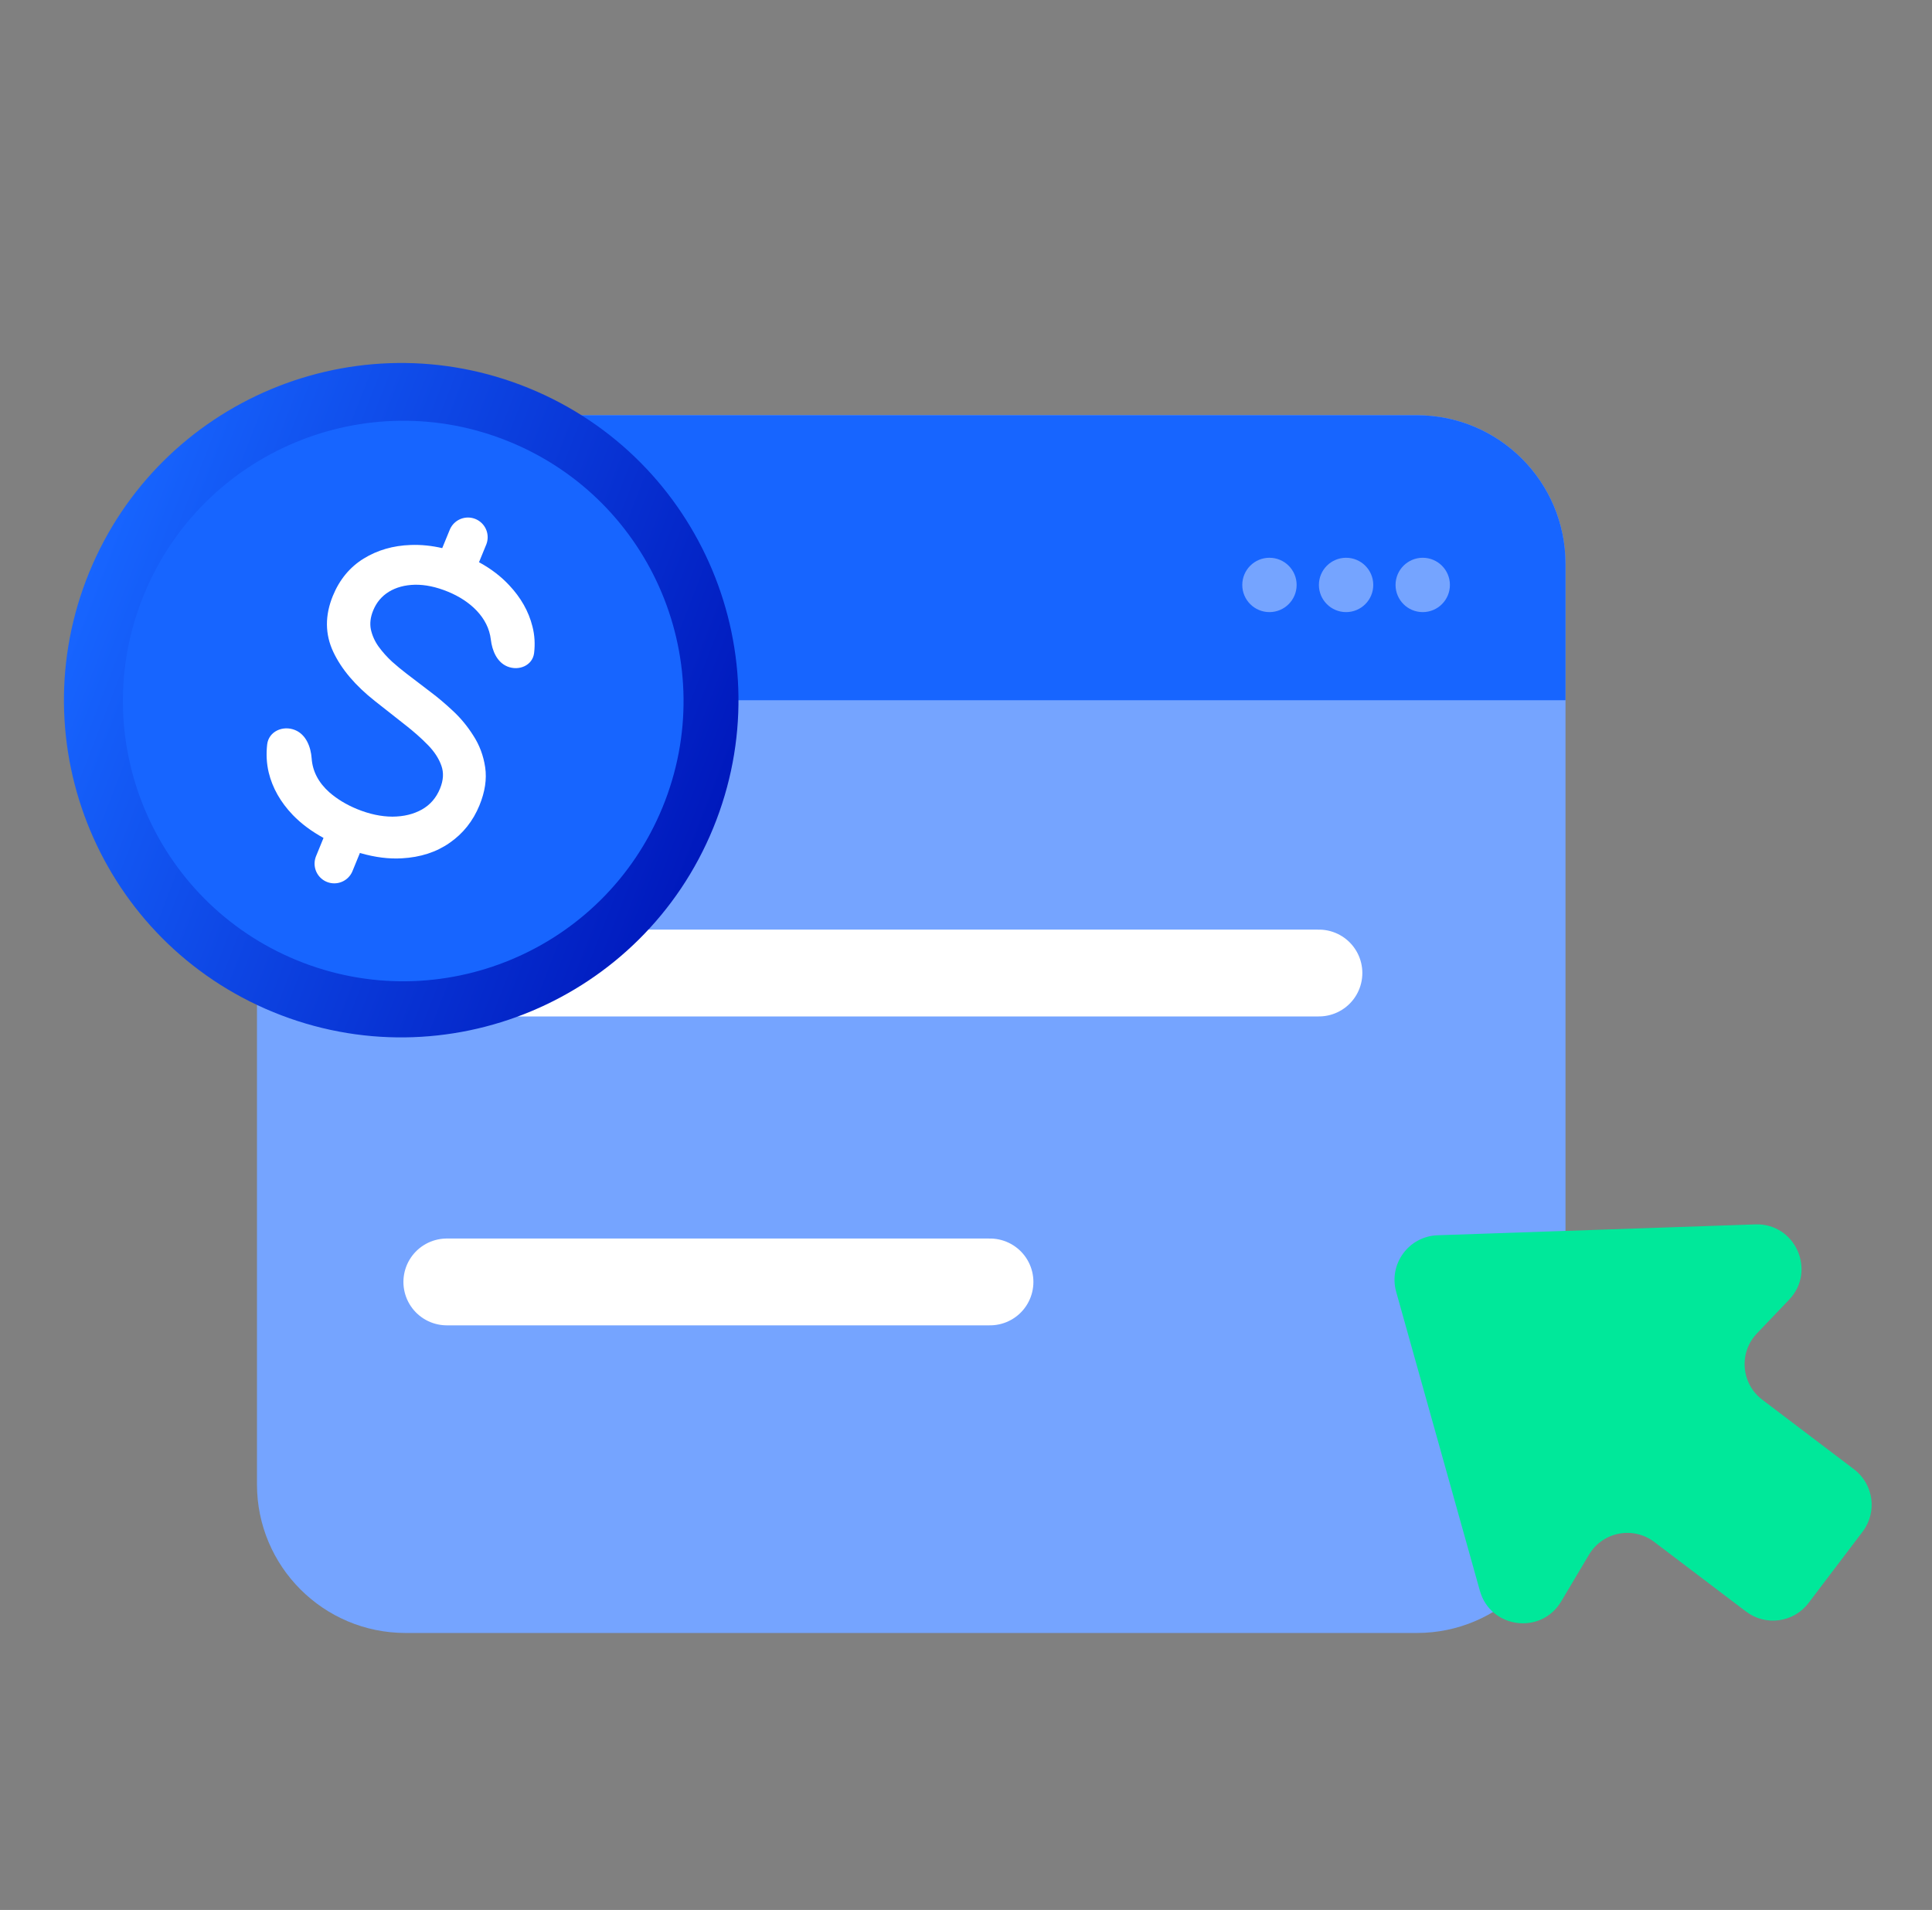 <svg width="89" height="88" viewBox="0 0 89 88" fill="none" xmlns="http://www.w3.org/2000/svg">
<rect x="0" y="0" width="89" height="88" fill="#808080" stroke="none"/>
<path d="M65.272 19.131H18.683C14.902 19.131 11.838 22.196 11.838 25.976V68.394C11.838 72.175 14.902 75.239 18.683 75.239H65.272C69.052 75.239 72.117 72.175 72.117 68.394V25.976C72.117 22.196 69.052 19.131 65.272 19.131Z" fill="#75A4FF"/>
<path fill-rule="evenodd" clip-rule="evenodd" d="M72.117 32.262H11.838V25.976C11.838 22.196 14.902 19.131 18.683 19.131H65.272C69.052 19.131 72.117 22.196 72.117 25.976V32.262Z" fill="url(#paint0_linear_1260_16393)"/>
<path d="M20.584 44.832H60.758" stroke="white" stroke-width="4" stroke-linecap="round"/>
<path d="M20.584 59.065H45.605" stroke="white" stroke-width="4" stroke-linecap="round"/>
<path d="M80.862 56.414L66.224 56.915C64.895 56.961 63.958 58.24 64.317 59.521L68.172 73.293C68.659 75.031 70.992 75.341 71.915 73.79L73.2 71.631C73.826 70.578 75.229 70.305 76.205 71.045L80.435 74.253C81.339 74.938 82.627 74.761 83.312 73.858L85.803 70.573C86.489 69.67 86.312 68.382 85.407 67.697L81.18 64.49C80.203 63.749 80.089 62.322 80.936 61.436L82.417 59.884C83.688 58.553 82.702 56.351 80.862 56.414Z" fill="#00E89A"/>
<path d="M58.479 28.203C59.171 28.203 59.731 27.642 59.731 26.951C59.731 26.26 59.171 25.699 58.479 25.699C57.788 25.699 57.227 26.26 57.227 26.951C57.227 27.642 57.788 28.203 58.479 28.203Z" fill="#75A4FF"/>
<path d="M62.009 28.203C62.701 28.203 63.261 27.642 63.261 26.951C63.261 26.26 62.701 25.699 62.009 25.699C61.318 25.699 60.757 26.26 60.757 26.951C60.757 27.642 61.318 28.203 62.009 28.203Z" fill="#75A4FF"/>
<path d="M65.54 28.203C66.231 28.203 66.792 27.642 66.792 26.951C66.792 26.26 66.231 25.699 65.54 25.699C64.848 25.699 64.288 26.26 64.288 26.951C64.288 27.642 64.848 28.203 65.54 28.203Z" fill="#75A4FF"/>
<path d="M12.594 46.635C20.532 49.887 29.604 46.088 32.856 38.15C36.108 30.212 32.309 21.14 24.371 17.888C16.433 14.636 7.361 18.435 4.109 26.373C0.857 34.312 4.656 43.383 12.594 46.635Z" fill="url(#paint1_linear_1260_16393)"/>
<path d="M13.681 44.246C7.083 41.543 3.925 34.003 6.628 27.405C9.331 20.807 16.871 17.65 23.469 20.353C30.067 23.056 33.225 30.596 30.522 37.194C27.819 43.792 20.279 46.949 13.681 44.246Z" fill="#1765FF"/>
<path d="M20.389 25.259C19.893 25.142 19.402 25.092 18.916 25.11C18.111 25.137 17.387 25.346 16.749 25.739C16.111 26.134 15.639 26.708 15.334 27.453C14.965 28.354 14.968 29.221 15.355 30.04C15.733 30.84 16.375 31.593 17.269 32.299L18.653 33.389L18.654 33.39C19.045 33.693 19.397 34.004 19.708 34.322C20.011 34.63 20.218 34.951 20.335 35.285C20.445 35.598 20.43 35.944 20.27 36.335C20.094 36.764 19.817 37.082 19.438 37.297C19.054 37.512 18.603 37.624 18.081 37.627C17.561 37.626 17.016 37.51 16.445 37.277C15.956 37.076 15.531 36.818 15.169 36.503C14.67 36.058 14.397 35.53 14.357 34.945C14.319 34.404 14.093 33.842 13.592 33.637C13.031 33.407 12.374 33.701 12.307 34.304C12.26 34.728 12.275 35.157 12.378 35.591L12.378 35.592C12.553 36.309 12.925 36.962 13.487 37.549C13.877 37.954 14.355 38.309 14.917 38.615L16.607 39.308C17.278 39.501 17.914 39.582 18.513 39.547C19.364 39.5 20.101 39.264 20.716 38.832C21.334 38.404 21.791 37.827 22.086 37.108C22.34 36.488 22.432 35.901 22.35 35.351C22.27 34.816 22.088 34.328 21.803 33.89C21.531 33.459 21.215 33.077 20.855 32.745C20.509 32.422 20.183 32.146 19.881 31.919L18.731 31.041L18.73 31.04C18.524 30.884 18.302 30.701 18.064 30.489C17.834 30.278 17.626 30.046 17.441 29.793C17.264 29.546 17.146 29.282 17.084 28.999C17.031 28.728 17.063 28.439 17.191 28.127C17.343 27.755 17.584 27.47 17.913 27.266C18.249 27.062 18.648 26.953 19.114 26.942C19.583 26.934 20.089 27.038 20.635 27.262C21.653 27.679 22.493 28.447 22.611 29.468C22.671 29.981 22.894 30.512 23.372 30.708C23.905 30.927 24.535 30.661 24.604 30.089C24.652 29.684 24.634 29.274 24.526 28.858C24.352 28.166 23.993 27.534 23.455 26.963C23.076 26.556 22.621 26.209 22.092 25.918L20.389 25.259Z" fill="white"/>
<path d="M21.558 24.752L21.025 26.053L21.558 24.752Z" fill="black"/>
<path d="M21.558 24.752L21.025 26.053" stroke="white" stroke-width="1.814" stroke-linecap="round"/>
<path d="M15.995 38.335L15.398 39.793L15.995 38.335Z" fill="black"/>
<path d="M15.995 38.335L15.398 39.793" stroke="white" stroke-width="1.814" stroke-linecap="round"/>
<defs>
<linearGradient id="paint0_linear_1260_16393" x1="24.643" y1="6.498" x2="1.902" y2="45.672" gradientUnits="userSpaceOnUse">
<stop stop-color="#1765FF"/>
<stop offset="1" stop-color="#1765FF"/>
</linearGradient>
<linearGradient id="paint1_linear_1260_16393" x1="32.39" y1="39.289" x2="3.428" y2="28.067" gradientUnits="userSpaceOnUse">
<stop stop-color="#0019BD"/>
<stop offset="1" stop-color="#1765FF"/>
</linearGradient>
</defs>
</svg>
